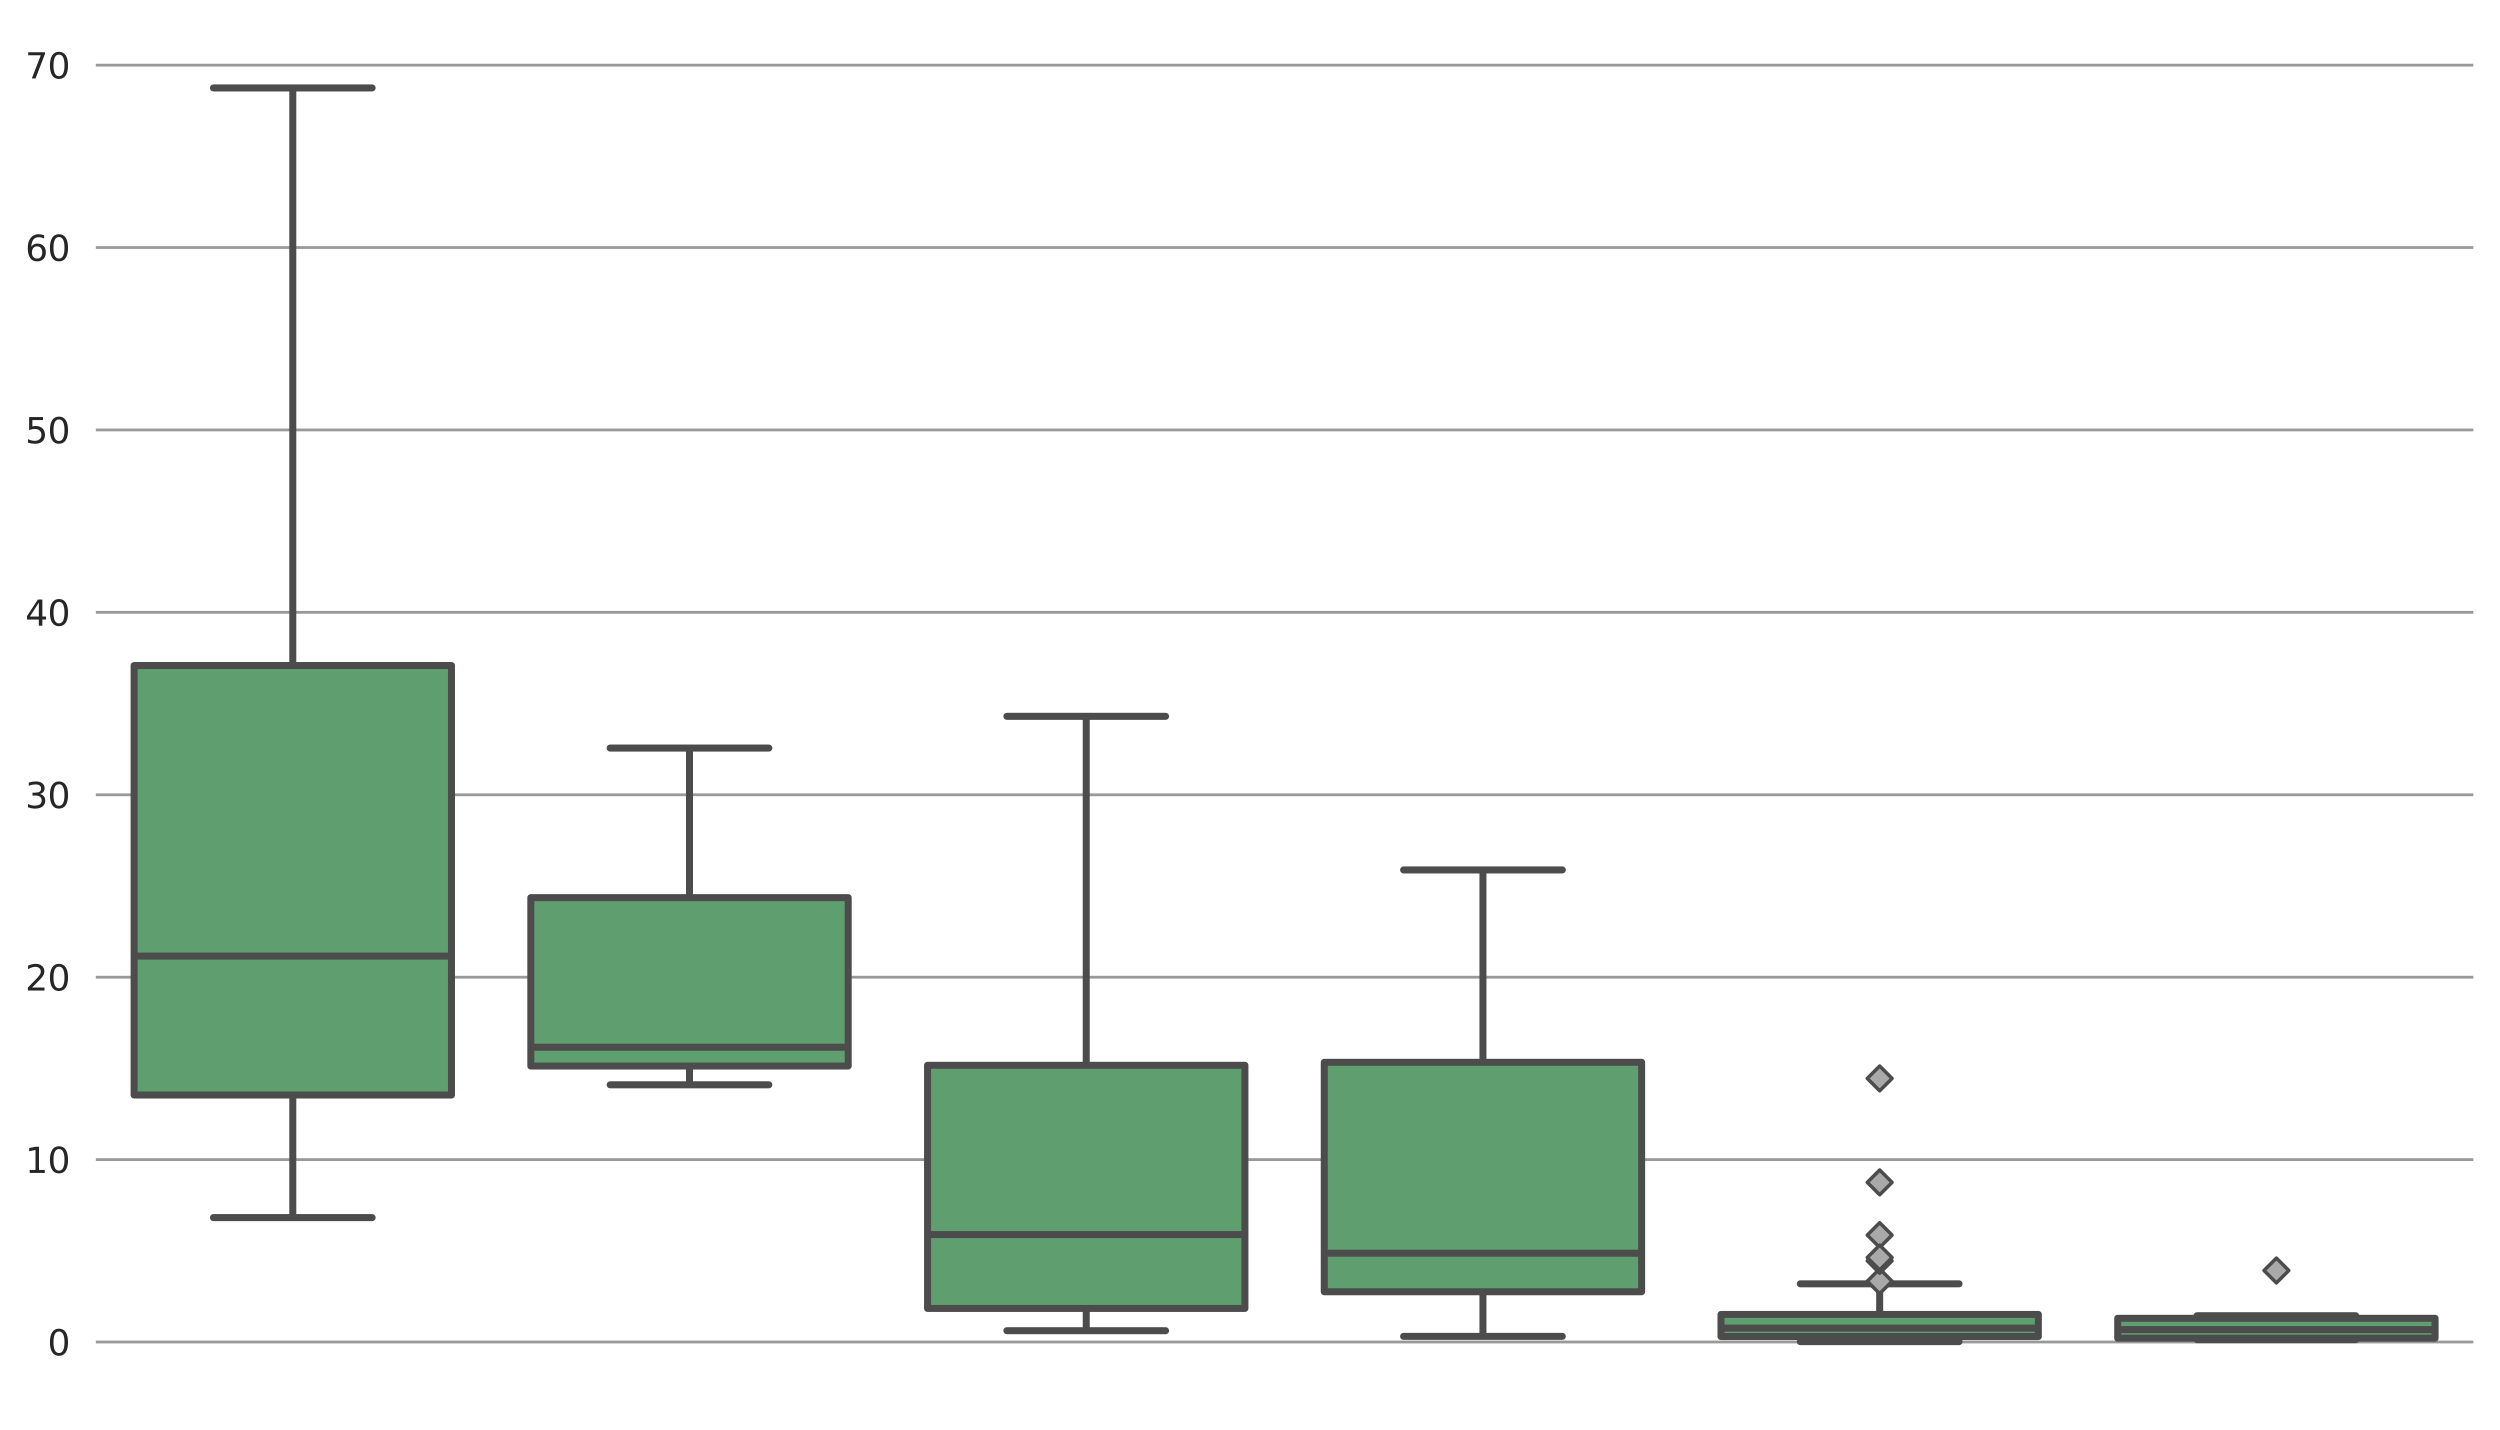 <?xml version="1.0" encoding="utf-8" standalone="no"?>
<!DOCTYPE svg PUBLIC "-//W3C//DTD SVG 1.1//EN"
  "http://www.w3.org/Graphics/SVG/1.1/DTD/svg11.dtd">
<svg xmlns:xlink="http://www.w3.org/1999/xlink" width="712.835pt" height="407.619pt" viewBox="0 0 712.835 407.619" xmlns="http://www.w3.org/2000/svg" version="1.1">
 <defs>
  <style type="text/css">*{stroke-linejoin: round; stroke-linecap: butt}</style>
 </defs>
 <g id="figure_1">
  <g id="patch_1">
   <path d="M 0 407.619 
L 712.835 407.619 
L 712.835 0 
L 0 0 
z
" style="fill: #ffffff"/>
  </g>
  <g id="axes_1">
   <g id="patch_2">
    <path d="M 26.925 400.419 
L 705.635 400.419 
L 705.635 7.2 
L 26.925 7.2 
z
" style="fill: #ffffff"/>
   </g>
   <g id="matplotlib.axis_1"/>
   <g id="matplotlib.axis_2">
    <g id="ytick_1">
     <g id="line2d_1">
      <path d="M 26.925 382.649 
L 705.635 382.649 
" clip-path="url(#p0e9491ab3b)" style="fill: none; stroke: #999999; stroke-width: 0.8; stroke-linecap: round"/>
     </g>
     <g id="text_1">
      <!-- 0 -->
      <g style="fill: #262626" transform="translate(13.562 386.448) scale(0.1 -0.1)">
       <defs>
        <path id="DejaVuSans-30" d="M 2034 4250 
Q 1547 4250 1301 3770 
Q 1056 3291 1056 2328 
Q 1056 1369 1301 889 
Q 1547 409 2034 409 
Q 2525 409 2770 889 
Q 3016 1369 3016 2328 
Q 3016 3291 2770 3770 
Q 2525 4250 2034 4250 
z
M 2034 4750 
Q 2819 4750 3233 4129 
Q 3647 3509 3647 2328 
Q 3647 1150 3233 529 
Q 2819 -91 2034 -91 
Q 1250 -91 836 529 
Q 422 1150 422 2328 
Q 422 3509 836 4129 
Q 1250 4750 2034 4750 
z
" transform="scale(0.016)"/>
       </defs>
       <use xlink:href="#DejaVuSans-30"/>
      </g>
     </g>
    </g>
    <g id="ytick_2">
     <g id="line2d_2">
      <path d="M 26.925 330.638 
L 705.635 330.638 
" clip-path="url(#p0e9491ab3b)" style="fill: none; stroke: #999999; stroke-width: 0.8; stroke-linecap: round"/>
     </g>
     <g id="text_2">
      <!-- 10 -->
      <g style="fill: #262626" transform="translate(7.2 334.437) scale(0.1 -0.1)">
       <defs>
        <path id="DejaVuSans-31" d="M 794 531 
L 1825 531 
L 1825 4091 
L 703 3866 
L 703 4441 
L 1819 4666 
L 2450 4666 
L 2450 531 
L 3481 531 
L 3481 0 
L 794 0 
L 794 531 
z
" transform="scale(0.016)"/>
       </defs>
       <use xlink:href="#DejaVuSans-31"/>
       <use xlink:href="#DejaVuSans-30" transform="translate(63.623 0)"/>
      </g>
     </g>
    </g>
    <g id="ytick_3">
     <g id="line2d_3">
      <path d="M 26.925 278.627 
L 705.635 278.627 
" clip-path="url(#p0e9491ab3b)" style="fill: none; stroke: #999999; stroke-width: 0.8; stroke-linecap: round"/>
     </g>
     <g id="text_3">
      <!-- 20 -->
      <g style="fill: #262626" transform="translate(7.2 282.426) scale(0.1 -0.1)">
       <defs>
        <path id="DejaVuSans-32" d="M 1228 531 
L 3431 531 
L 3431 0 
L 469 0 
L 469 531 
Q 828 903 1448 1529 
Q 2069 2156 2228 2338 
Q 2531 2678 2651 2914 
Q 2772 3150 2772 3378 
Q 2772 3750 2511 3984 
Q 2250 4219 1831 4219 
Q 1534 4219 1204 4116 
Q 875 4013 500 3803 
L 500 4441 
Q 881 4594 1212 4672 
Q 1544 4750 1819 4750 
Q 2544 4750 2975 4387 
Q 3406 4025 3406 3419 
Q 3406 3131 3298 2873 
Q 3191 2616 2906 2266 
Q 2828 2175 2409 1742 
Q 1991 1309 1228 531 
z
" transform="scale(0.016)"/>
       </defs>
       <use xlink:href="#DejaVuSans-32"/>
       <use xlink:href="#DejaVuSans-30" transform="translate(63.623 0)"/>
      </g>
     </g>
    </g>
    <g id="ytick_4">
     <g id="line2d_4">
      <path d="M 26.925 226.616 
L 705.635 226.616 
" clip-path="url(#p0e9491ab3b)" style="fill: none; stroke: #999999; stroke-width: 0.8; stroke-linecap: round"/>
     </g>
     <g id="text_4">
      <!-- 30 -->
      <g style="fill: #262626" transform="translate(7.2 230.415) scale(0.1 -0.1)">
       <defs>
        <path id="DejaVuSans-33" d="M 2597 2516 
Q 3050 2419 3304 2112 
Q 3559 1806 3559 1356 
Q 3559 666 3084 287 
Q 2609 -91 1734 -91 
Q 1441 -91 1130 -33 
Q 819 25 488 141 
L 488 750 
Q 750 597 1062 519 
Q 1375 441 1716 441 
Q 2309 441 2620 675 
Q 2931 909 2931 1356 
Q 2931 1769 2642 2001 
Q 2353 2234 1838 2234 
L 1294 2234 
L 1294 2753 
L 1863 2753 
Q 2328 2753 2575 2939 
Q 2822 3125 2822 3475 
Q 2822 3834 2567 4026 
Q 2313 4219 1838 4219 
Q 1578 4219 1281 4162 
Q 984 4106 628 3988 
L 628 4550 
Q 988 4650 1302 4700 
Q 1616 4750 1894 4750 
Q 2613 4750 3031 4423 
Q 3450 4097 3450 3541 
Q 3450 3153 3228 2886 
Q 3006 2619 2597 2516 
z
" transform="scale(0.016)"/>
       </defs>
       <use xlink:href="#DejaVuSans-33"/>
       <use xlink:href="#DejaVuSans-30" transform="translate(63.623 0)"/>
      </g>
     </g>
    </g>
    <g id="ytick_5">
     <g id="line2d_5">
      <path d="M 26.925 174.605 
L 705.635 174.605 
" clip-path="url(#p0e9491ab3b)" style="fill: none; stroke: #999999; stroke-width: 0.8; stroke-linecap: round"/>
     </g>
     <g id="text_5">
      <!-- 40 -->
      <g style="fill: #262626" transform="translate(7.2 178.404) scale(0.1 -0.1)">
       <defs>
        <path id="DejaVuSans-34" d="M 2419 4116 
L 825 1625 
L 2419 1625 
L 2419 4116 
z
M 2253 4666 
L 3047 4666 
L 3047 1625 
L 3713 1625 
L 3713 1100 
L 3047 1100 
L 3047 0 
L 2419 0 
L 2419 1100 
L 313 1100 
L 313 1709 
L 2253 4666 
z
" transform="scale(0.016)"/>
       </defs>
       <use xlink:href="#DejaVuSans-34"/>
       <use xlink:href="#DejaVuSans-30" transform="translate(63.623 0)"/>
      </g>
     </g>
    </g>
    <g id="ytick_6">
     <g id="line2d_6">
      <path d="M 26.925 122.594 
L 705.635 122.594 
" clip-path="url(#p0e9491ab3b)" style="fill: none; stroke: #999999; stroke-width: 0.8; stroke-linecap: round"/>
     </g>
     <g id="text_6">
      <!-- 50 -->
      <g style="fill: #262626" transform="translate(7.2 126.393) scale(0.1 -0.1)">
       <defs>
        <path id="DejaVuSans-35" d="M 691 4666 
L 3169 4666 
L 3169 4134 
L 1269 4134 
L 1269 2991 
Q 1406 3038 1543 3061 
Q 1681 3084 1819 3084 
Q 2600 3084 3056 2656 
Q 3513 2228 3513 1497 
Q 3513 744 3044 326 
Q 2575 -91 1722 -91 
Q 1428 -91 1123 -41 
Q 819 9 494 109 
L 494 744 
Q 775 591 1075 516 
Q 1375 441 1709 441 
Q 2250 441 2565 725 
Q 2881 1009 2881 1497 
Q 2881 1984 2565 2268 
Q 2250 2553 1709 2553 
Q 1456 2553 1204 2497 
Q 953 2441 691 2322 
L 691 4666 
z
" transform="scale(0.016)"/>
       </defs>
       <use xlink:href="#DejaVuSans-35"/>
       <use xlink:href="#DejaVuSans-30" transform="translate(63.623 0)"/>
      </g>
     </g>
    </g>
    <g id="ytick_7">
     <g id="line2d_7">
      <path d="M 26.925 70.583 
L 705.635 70.583 
" clip-path="url(#p0e9491ab3b)" style="fill: none; stroke: #999999; stroke-width: 0.8; stroke-linecap: round"/>
     </g>
     <g id="text_7">
      <!-- 60 -->
      <g style="fill: #262626" transform="translate(7.2 74.382) scale(0.1 -0.1)">
       <defs>
        <path id="DejaVuSans-36" d="M 2113 2584 
Q 1688 2584 1439 2293 
Q 1191 2003 1191 1497 
Q 1191 994 1439 701 
Q 1688 409 2113 409 
Q 2538 409 2786 701 
Q 3034 994 3034 1497 
Q 3034 2003 2786 2293 
Q 2538 2584 2113 2584 
z
M 3366 4563 
L 3366 3988 
Q 3128 4100 2886 4159 
Q 2644 4219 2406 4219 
Q 1781 4219 1451 3797 
Q 1122 3375 1075 2522 
Q 1259 2794 1537 2939 
Q 1816 3084 2150 3084 
Q 2853 3084 3261 2657 
Q 3669 2231 3669 1497 
Q 3669 778 3244 343 
Q 2819 -91 2113 -91 
Q 1303 -91 875 529 
Q 447 1150 447 2328 
Q 447 3434 972 4092 
Q 1497 4750 2381 4750 
Q 2619 4750 2861 4703 
Q 3103 4656 3366 4563 
z
" transform="scale(0.016)"/>
       </defs>
       <use xlink:href="#DejaVuSans-36"/>
       <use xlink:href="#DejaVuSans-30" transform="translate(63.623 0)"/>
      </g>
     </g>
    </g>
    <g id="ytick_8">
     <g id="line2d_8">
      <path d="M 26.925 18.572 
L 705.635 18.572 
" clip-path="url(#p0e9491ab3b)" style="fill: none; stroke: #999999; stroke-width: 0.8; stroke-linecap: round"/>
     </g>
     <g id="text_8">
      <!-- 70 -->
      <g style="fill: #262626" transform="translate(7.2 22.371) scale(0.1 -0.1)">
       <defs>
        <path id="DejaVuSans-37" d="M 525 4666 
L 3525 4666 
L 3525 4397 
L 1831 0 
L 1172 0 
L 2766 4134 
L 525 4134 
L 525 4666 
z
" transform="scale(0.016)"/>
       </defs>
       <use xlink:href="#DejaVuSans-37"/>
       <use xlink:href="#DejaVuSans-30" transform="translate(63.623 0)"/>
      </g>
     </g>
    </g>
   </g>
   <g id="patch_3">
    <path d="M 38.237 312.226 
L 128.732 312.226 
L 128.732 189.766 
L 38.237 189.766 
L 38.237 312.226 
z
" clip-path="url(#p0e9491ab3b)" style="fill: #5f9e6e; stroke: #4c4c4c; stroke-width: 2; stroke-linejoin: miter"/>
   </g>
   <g id="line2d_9">
    <path d="M 83.484 312.226 
L 83.484 347.178 
" clip-path="url(#p0e9491ab3b)" style="fill: none; stroke: #4c4c4c; stroke-width: 2"/>
   </g>
   <g id="line2d_10">
    <path d="M 83.484 189.766 
L 83.484 25.074 
" clip-path="url(#p0e9491ab3b)" style="fill: none; stroke: #4c4c4c; stroke-width: 2"/>
   </g>
   <g id="line2d_11">
    <path d="M 60.861 347.178 
L 106.108 347.178 
" clip-path="url(#p0e9491ab3b)" style="fill: none; stroke: #4c4c4c; stroke-width: 2; stroke-linecap: round"/>
   </g>
   <g id="line2d_12">
    <path d="M 60.861 25.074 
L 106.108 25.074 
" clip-path="url(#p0e9491ab3b)" style="fill: none; stroke: #4c4c4c; stroke-width: 2; stroke-linecap: round"/>
   </g>
   <g id="line2d_13"/>
   <g id="patch_4">
    <path d="M 151.355 303.957 
L 241.85 303.957 
L 241.85 255.95 
L 151.355 255.95 
L 151.355 303.957 
z
" clip-path="url(#p0e9491ab3b)" style="fill: #5f9e6e; stroke: #4c4c4c; stroke-width: 2; stroke-linejoin: miter"/>
   </g>
   <g id="line2d_14">
    <path d="M 196.602 303.957 
L 196.602 309.314 
" clip-path="url(#p0e9491ab3b)" style="fill: none; stroke: #4c4c4c; stroke-width: 2"/>
   </g>
   <g id="line2d_15">
    <path d="M 196.602 255.95 
L 196.602 213.301 
" clip-path="url(#p0e9491ab3b)" style="fill: none; stroke: #4c4c4c; stroke-width: 2"/>
   </g>
   <g id="line2d_16">
    <path d="M 173.979 309.314 
L 219.226 309.314 
" clip-path="url(#p0e9491ab3b)" style="fill: none; stroke: #4c4c4c; stroke-width: 2; stroke-linecap: round"/>
   </g>
   <g id="line2d_17">
    <path d="M 173.979 213.301 
L 219.226 213.301 
" clip-path="url(#p0e9491ab3b)" style="fill: none; stroke: #4c4c4c; stroke-width: 2; stroke-linecap: round"/>
   </g>
   <g id="line2d_18"/>
   <g id="patch_5">
    <path d="M 264.474 373.079 
L 354.968 373.079 
L 354.968 303.749 
L 264.474 303.749 
L 264.474 373.079 
z
" clip-path="url(#p0e9491ab3b)" style="fill: #5f9e6e; stroke: #4c4c4c; stroke-width: 2; stroke-linejoin: miter"/>
   </g>
   <g id="line2d_19">
    <path d="M 309.721 373.079 
L 309.721 379.425 
" clip-path="url(#p0e9491ab3b)" style="fill: none; stroke: #4c4c4c; stroke-width: 2"/>
   </g>
   <g id="line2d_20">
    <path d="M 309.721 303.749 
L 309.721 204.251 
" clip-path="url(#p0e9491ab3b)" style="fill: none; stroke: #4c4c4c; stroke-width: 2"/>
   </g>
   <g id="line2d_21">
    <path d="M 287.097 379.425 
L 332.344 379.425 
" clip-path="url(#p0e9491ab3b)" style="fill: none; stroke: #4c4c4c; stroke-width: 2; stroke-linecap: round"/>
   </g>
   <g id="line2d_22">
    <path d="M 287.097 204.251 
L 332.344 204.251 
" clip-path="url(#p0e9491ab3b)" style="fill: none; stroke: #4c4c4c; stroke-width: 2; stroke-linecap: round"/>
   </g>
   <g id="line2d_23"/>
   <g id="patch_6">
    <path d="M 377.592 368.32 
L 468.087 368.32 
L 468.087 302.903 
L 377.592 302.903 
L 377.592 368.32 
z
" clip-path="url(#p0e9491ab3b)" style="fill: #5f9e6e; stroke: #4c4c4c; stroke-width: 2; stroke-linejoin: miter"/>
   </g>
   <g id="line2d_24">
    <path d="M 422.839 368.32 
L 422.839 381.037 
" clip-path="url(#p0e9491ab3b)" style="fill: none; stroke: #4c4c4c; stroke-width: 2"/>
   </g>
   <g id="line2d_25">
    <path d="M 422.839 302.903 
L 422.839 248.045 
" clip-path="url(#p0e9491ab3b)" style="fill: none; stroke: #4c4c4c; stroke-width: 2"/>
   </g>
   <g id="line2d_26">
    <path d="M 400.216 381.037 
L 445.463 381.037 
" clip-path="url(#p0e9491ab3b)" style="fill: none; stroke: #4c4c4c; stroke-width: 2; stroke-linecap: round"/>
   </g>
   <g id="line2d_27">
    <path d="M 400.216 248.045 
L 445.463 248.045 
" clip-path="url(#p0e9491ab3b)" style="fill: none; stroke: #4c4c4c; stroke-width: 2; stroke-linecap: round"/>
   </g>
   <g id="line2d_28"/>
   <g id="patch_7">
    <path d="M 490.71 381.089 
L 581.205 381.089 
L 581.205 374.796 
L 490.71 374.796 
L 490.71 381.089 
z
" clip-path="url(#p0e9491ab3b)" style="fill: #5f9e6e; stroke: #4c4c4c; stroke-width: 2; stroke-linejoin: miter"/>
   </g>
   <g id="line2d_29">
    <path d="M 535.957 381.089 
L 535.957 382.545 
" clip-path="url(#p0e9491ab3b)" style="fill: none; stroke: #4c4c4c; stroke-width: 2"/>
   </g>
   <g id="line2d_30">
    <path d="M 535.957 374.796 
L 535.957 366.058 
" clip-path="url(#p0e9491ab3b)" style="fill: none; stroke: #4c4c4c; stroke-width: 2"/>
   </g>
   <g id="line2d_31">
    <path d="M 513.334 382.545 
L 558.581 382.545 
" clip-path="url(#p0e9491ab3b)" style="fill: none; stroke: #4c4c4c; stroke-width: 2; stroke-linecap: round"/>
   </g>
   <g id="line2d_32">
    <path d="M 513.334 366.058 
L 558.581 366.058 
" clip-path="url(#p0e9491ab3b)" style="fill: none; stroke: #4c4c4c; stroke-width: 2; stroke-linecap: round"/>
   </g>
   <g id="line2d_33">
    <defs>
     <path id="m4bfb1bf185" d="M -0 3.536 
L 3.536 0 
L 0 -3.536 
L -3.536 -0 
z
" style="stroke: #4c4c4c; stroke-linejoin: miter"/>
    </defs>
    <g clip-path="url(#p0e9491ab3b)">
     <use xlink:href="#m4bfb1bf185" x="535.957" y="352.171" style="fill: #a9a9a9; stroke: #4c4c4c; stroke-linejoin: miter"/>
     <use xlink:href="#m4bfb1bf185" x="535.957" y="365.33" style="fill: #a9a9a9; stroke: #4c4c4c; stroke-linejoin: miter"/>
     <use xlink:href="#m4bfb1bf185" x="535.957" y="359.504" style="fill: #a9a9a9; stroke: #4c4c4c; stroke-linejoin: miter"/>
     <use xlink:href="#m4bfb1bf185" x="535.957" y="307.493" style="fill: #a9a9a9; stroke: #4c4c4c; stroke-linejoin: miter"/>
     <use xlink:href="#m4bfb1bf185" x="535.957" y="337.14" style="fill: #a9a9a9; stroke: #4c4c4c; stroke-linejoin: miter"/>
     <use xlink:href="#m4bfb1bf185" x="535.957" y="358.568" style="fill: #a9a9a9; stroke: #4c4c4c; stroke-linejoin: miter"/>
    </g>
   </g>
   <g id="patch_8">
    <path d="M 603.828 381.557 
L 694.323 381.557 
L 694.323 375.888 
L 603.828 375.888 
L 603.828 381.557 
z
" clip-path="url(#p0e9491ab3b)" style="fill: #5f9e6e; stroke: #4c4c4c; stroke-width: 2; stroke-linejoin: miter"/>
   </g>
   <g id="line2d_34">
    <path d="M 649.076 381.557 
L 649.076 381.973 
" clip-path="url(#p0e9491ab3b)" style="fill: none; stroke: #4c4c4c; stroke-width: 2"/>
   </g>
   <g id="line2d_35">
    <path d="M 649.076 375.888 
L 649.076 375.16 
" clip-path="url(#p0e9491ab3b)" style="fill: none; stroke: #4c4c4c; stroke-width: 2"/>
   </g>
   <g id="line2d_36">
    <path d="M 626.452 381.973 
L 671.699 381.973 
" clip-path="url(#p0e9491ab3b)" style="fill: none; stroke: #4c4c4c; stroke-width: 2; stroke-linecap: round"/>
   </g>
   <g id="line2d_37">
    <path d="M 626.452 375.16 
L 671.699 375.16 
" clip-path="url(#p0e9491ab3b)" style="fill: none; stroke: #4c4c4c; stroke-width: 2; stroke-linecap: round"/>
   </g>
   <g id="line2d_38">
    <g clip-path="url(#p0e9491ab3b)">
     <use xlink:href="#m4bfb1bf185" x="649.076" y="362.261" style="fill: #a9a9a9; stroke: #4c4c4c; stroke-linejoin: miter"/>
    </g>
   </g>
   <g id="line2d_39">
    <path d="M 38.237 272.62 
L 128.732 272.62 
" clip-path="url(#p0e9491ab3b)" style="fill: none; stroke: #4c4c4c; stroke-width: 2"/>
   </g>
   <g id="line2d_40">
    <path d="M 151.355 298.599 
L 241.85 298.599 
" clip-path="url(#p0e9491ab3b)" style="fill: none; stroke: #4c4c4c; stroke-width: 2"/>
   </g>
   <g id="line2d_41">
    <path d="M 264.474 352.015 
L 354.968 352.015 
" clip-path="url(#p0e9491ab3b)" style="fill: none; stroke: #4c4c4c; stroke-width: 2"/>
   </g>
   <g id="line2d_42">
    <path d="M 377.592 357.346 
L 468.087 357.346 
" clip-path="url(#p0e9491ab3b)" style="fill: none; stroke: #4c4c4c; stroke-width: 2"/>
   </g>
   <g id="line2d_43">
    <path d="M 490.71 378.696 
L 581.205 378.696 
" clip-path="url(#p0e9491ab3b)" style="fill: none; stroke: #4c4c4c; stroke-width: 2"/>
   </g>
   <g id="line2d_44">
    <path d="M 603.828 379.112 
L 694.323 379.112 
" clip-path="url(#p0e9491ab3b)" style="fill: none; stroke: #4c4c4c; stroke-width: 2"/>
   </g>
   <g id="patch_9">
    <path d="M 26.925 400.419 
L 26.925 7.2 
" style="fill: none; stroke: #ffffff; stroke-width: 0.8; stroke-linejoin: miter; stroke-linecap: square"/>
   </g>
   <g id="patch_10">
    <path d="M 705.635 400.419 
L 705.635 7.2 
" style="fill: none; stroke: #ffffff; stroke-width: 0.8; stroke-linejoin: miter; stroke-linecap: square"/>
   </g>
   <g id="patch_11">
    <path d="M 26.925 400.419 
L 705.635 400.419 
" style="fill: none; stroke: #ffffff; stroke-width: 0.8; stroke-linejoin: miter; stroke-linecap: square"/>
   </g>
   <g id="patch_12">
    <path d="M 26.925 7.2 
L 705.635 7.2 
" style="fill: none; stroke: #ffffff; stroke-width: 0.8; stroke-linejoin: miter; stroke-linecap: square"/>
   </g>
  </g>
 </g>
 <defs>
  <clipPath id="p0e9491ab3b">
   <rect x="26.925" y="7.2" width="678.71" height="393.219"/>
  </clipPath>
 </defs>
</svg>
